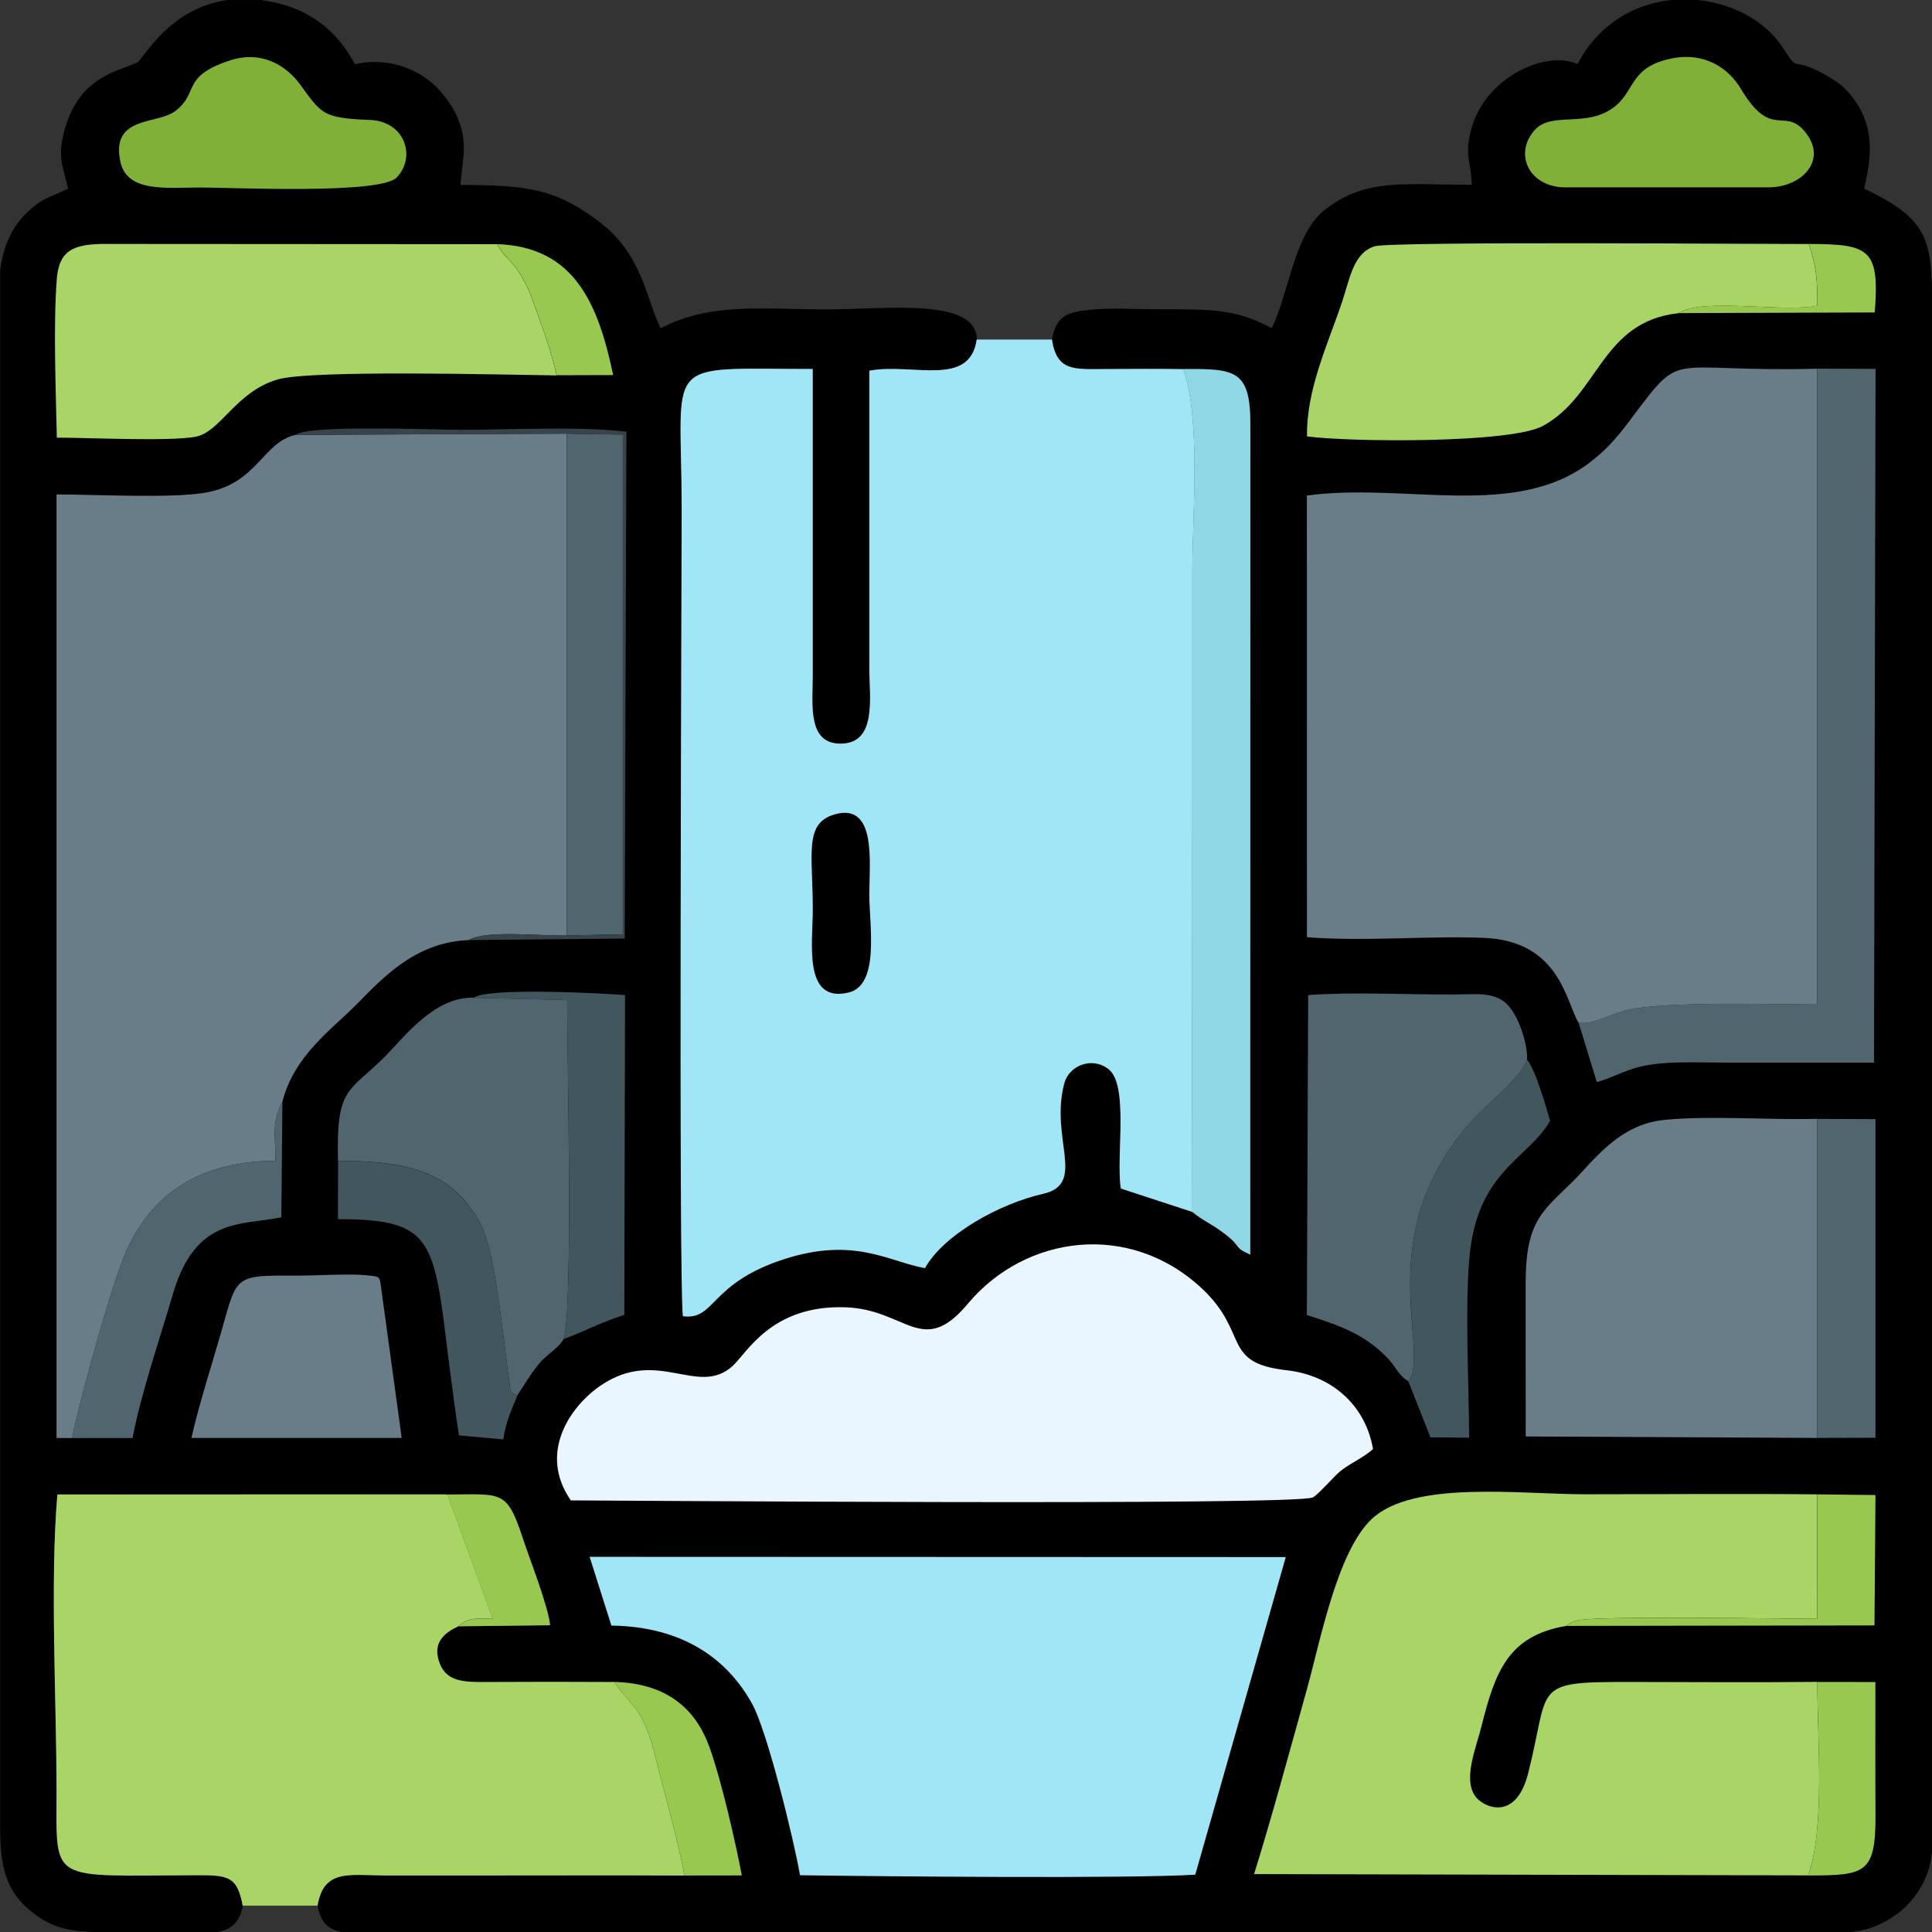 <?xml version="1.0" encoding="UTF-8"?>
<!DOCTYPE svg PUBLIC "-//W3C//DTD SVG 1.1//EN" "http://www.w3.org/Graphics/SVG/1.1/DTD/svg11.dtd">
<!-- Creator: CorelDRAW -->
<svg xmlns="http://www.w3.org/2000/svg" xml:space="preserve" width="16mm" height="16mm" version="1.1" style="shape-rendering:geometricPrecision; text-rendering:geometricPrecision; image-rendering:optimizeQuality; fill-rule:evenodd; clip-rule:evenodd"
viewBox="0 0 237.2 237.2"
 xmlns:xlink="http://www.w3.org/1999/xlink"
 xmlns:xodm="http://www.corel.com/coreldraw/odm/2003">
 <rect x="0" y="0" width="237.2" height="237.2" fill="#333333" stroke="none"/>
 <defs>
  <style type="text/css">
   <![CDATA[
    .fil0 {fill:black}
    .fil10 {fill:#37454B}
    .fil8 {fill:#41565D}
    .fil5 {fill:#51656E}
    .fil2 {fill:#687D88}
    .fil7 {fill:#80B038}
    .fil6 {fill:#8FD7E5}
    .fil9 {fill:#98C84F}
    .fil1 {fill:#A1E6F6}
    .fil3 {fill:#A9D566}
    .fil4 {fill:#E9F5FF}
   ]]>
  </style>
 </defs>
 <g id="Camada_x0020_1">
  <g id="_2279116360912">
   <path class="fil0" d="M29.8 233.96c-0.68,-3.63 -1.8,-3.73 -5.69,-3.72 -18.16,0.05 -17.16,1.1 -17.16,-10.18 0,-11.16 -0.82,-25.76 0.1,-36.57l47.75 -0.01c6.78,0.01 7.4,-0.7 9.37,5.3 0.91,2.76 3.1,8.29 3.38,10.75l-11.25 0.13c-1.65,0.76 -3.39,2 -2.22,4.75 0.9,2.1 3.09,2.12 5.68,2.1 5.23,-0.03 10.48,-0.03 15.71,-0 6.37,0.18 9.93,3.24 11.64,8 1.41,3.91 3.16,11.47 3.97,15.75l-7.04 0.01c-8.24,-0.04 -16.49,-0.01 -24.73,-0.01 -4.01,0 -8.03,0.01 -12.05,0 -4.41,-0.01 -7.5,-0.82 -8.26,3.7 0.33,2.11 1.38,2.94 2.93,3.24l6.72 0 171.88 0 6.67 0c1.69,-0.15 3.17,-0.59 5.02,-1.74 2.47,-1.54 4.73,-4.52 4.99,-8.19l0 -53.08 0 -132.5 0 -5.69c-0.1,-7.01 -1.04,-9.35 -8.34,-12.85 0.92,-3.93 1.58,-8.33 -2.46,-12.37 -0.54,-0.54 -1.72,-1.27 -2.48,-1.69 -4.26,-2.35 -2.87,0.13 -5.07,-3.26 -2.14,-3.29 -6.19,-5.44 -10.54,-5.84l-2.99 0c-4.53,0.43 -8.99,2.84 -11.66,7.88 -3.65,-1.75 -11.39,1.44 -13.1,8.21 -0.8,3.17 0.07,3.77 0.13,6.61 -8.24,0 -12.88,-0.86 -17.9,2.95 -3.94,2.99 -4.45,10.06 -6.66,14.65 -4.45,-2.36 -7.26,-2.32 -13.9,-2.32 -2.49,0 -5.91,-0.2 -8.29,0.05 -2.88,0.3 -4.24,0.66 -4.8,3.66 0.61,3.92 2.69,3.64 6.59,3.62 3.18,-0.02 6.38,-0.03 9.56,0.01 6.47,-0.05 8.26,0.12 8.22,7.03l-0.01 101.7c-2.32,-1.05 -0.74,-0.81 -3.54,-2.86 -1.35,-0.99 -2.23,-1.29 -3.57,-2.38l-8.77 -2.87c-0.63,-3.82 1.04,-12.76 -1.55,-14.69 -2.09,-1.56 -4.84,-0.36 -5.4,1.78 -1.8,6.8 2.79,12.34 -2.61,13.56 -5.27,1.19 -12.17,4.96 -14.49,9.12 -4.45,-0.79 -8.65,-3.91 -17.33,-1.09 -9.18,2.97 -8.38,7.53 -12.39,6.99 -0.54,-4.25 -0.15,-90.39 -0.15,-99.05 0,-18.87 -2.73,-17.24 16.09,-17.24l-0 37.62c-0,3.57 -0.71,8.47 3.52,8.38 4.4,-0.09 3.43,-5.73 3.43,-9.3l0 -36.49c5.3,-0.98 12.33,2.12 13.18,-3.82 -0.02,-5.24 -11.32,-3.71 -18.44,-3.71 -7.55,0 -14.25,-0.93 -20.38,2.32 -1.89,-3.93 -2.28,-9.16 -7.67,-13.18 -5.1,-3.81 -8.36,-4.42 -16.89,-4.42 0.07,-3.05 1.76,-6.54 -2.44,-11.46 -2.23,-2.61 -6.29,-4.35 -10.54,-3.36 -1.91,-3.6 -4.83,-6.31 -9.24,-7.44 -0.78,-0.2 -1.52,-0.34 -2.24,-0.44l-4.23 0c-7.11,1.03 -10.21,7.16 -10.96,7.61 -1.8,1.07 -6.99,1.38 -8.94,8.21 -0.95,3.35 -0.29,4.4 0.4,7.34 -2.3,1.1 -3.05,1.05 -5,2.88 -2.03,1.9 -2.95,4.33 -3.34,7.07l0 13.21 0 175.59 0 2.95c0.05,3.76 0.49,7.07 3.62,9.65 2.59,2.14 4.74,2.6 7.97,2.69l5.1 0 9.96 0c1.76,-0.31 2.71,-1.16 3.16,-3.24z"/>
   <path class="fil1" d="M146.39 148.8c-0.05,-17.48 -0,-34.96 -0,-52.44 0,-8.65 0,-17.3 0,-25.94 0,-7.32 1.07,-18.7 -1.09,-25.1 -3.18,-0.04 -6.38,-0.03 -9.56,-0.01 -3.9,0.02 -5.98,0.31 -6.59,-3.62l-9.24 0c-0.85,5.93 -7.88,2.83 -13.18,3.82l0 36.49c0,3.57 0.97,9.21 -3.43,9.3 -4.22,0.09 -3.52,-4.81 -3.52,-8.38l0 -37.62c-18.82,0 -16.09,-1.62 -16.09,17.24 0,8.67 -0.38,94.8 0.15,99.05 4.01,0.54 3.21,-4.01 12.39,-6.99 8.68,-2.81 12.88,0.3 17.33,1.09 2.32,-4.16 9.22,-7.93 14.49,-9.12 5.4,-1.22 0.81,-6.76 2.61,-13.56 0.56,-2.14 3.32,-3.34 5.4,-1.78 2.59,1.93 0.92,10.87 1.55,14.69l8.77 2.87z"/>
   <path class="fil2" d="M8.85 176.55c0.93,-4.66 4.86,-18.93 6.67,-22.98 3.44,-7.72 9.93,-11.02 18.3,-11.05 0,-3.21 -0.43,-4.39 0.61,-6.79 0.06,-0.14 0.15,-0.31 0.24,-0.45 1.41,-5.62 5.97,-8.83 9.03,-11.89 2.98,-2.98 7.1,-7.73 13.84,-7.97 2.1,-1.28 9.06,-0.48 12.06,-0.57l0 -61.61 -33.32 0.15c-4.05,0.93 -4.66,5.94 -10.97,7.08 -4.16,0.75 -13.66,0.23 -18.37,0.23l0 115.85 1.91 0z"/>
   <path class="fil2" d="M193.81 125.55c1.64,0.38 4.03,-1.13 6.1,-1.58 4.82,-1.05 17.76,-0.64 23.19,-0.64l0 -78.06c-19.16,0.48 -16.18,-2.67 -23.1,6.48 -1.55,2.06 -2.84,3.52 -4.75,4.98 -9.22,7.11 -22.82,2.47 -34.8,4.11l0.01 54.22c6.92,0.56 14.71,-0.18 21.63,0.08 9.42,0.35 10.15,7.84 11.71,10.41z"/>
   <path class="fil3" d="M29.8 233.96l9.19 0c0.76,-4.52 3.86,-3.72 8.26,-3.7 4.01,0.01 8.03,0 12.05,0 8.24,0 16.49,-0.03 24.73,0.01 -0.77,-4.26 -2.16,-8.95 -3.21,-13.16 -0.55,-2.19 -1.01,-4.19 -1.94,-5.97 -1.16,-2.22 -2.43,-2.89 -3.43,-4.63 -5.23,-0.03 -10.48,-0.03 -15.71,0 -2.59,0.02 -4.78,-0 -5.68,-2.1 -1.17,-2.74 0.57,-3.98 2.22,-4.75 1.36,-1.18 2.06,-0.91 4.22,-0.92l-5.46 -14.95c-0.04,-0.19 -0.17,-0.21 -0.25,-0.32l-47.75 0.01c-0.92,10.81 -0.1,25.4 -0.1,36.57 -0,11.28 -1,10.22 17.16,10.18 3.89,-0.01 5.01,0.09 5.69,3.72z"/>
   <path class="fil3" d="M221.99 230.26c2.11,-5.84 1.13,-16.77 1.13,-23.77 -7.8,0.08 -15.64,0.02 -23.44,0.01 -11.72,-0 -9.35,0.52 -12.06,11.21 -1.47,5.77 -5.15,4.29 -6.28,3.08 -1.9,-2.05 -0.12,-6.14 0.54,-8.82 1.7,-6.8 3.32,-11.13 10.39,-12.35 0.44,-0.31 0.47,-0.39 1.36,-0.67 1.93,-0.61 26.56,-0.2 29.49,-0.2l-0.03 -15.28c-9.49,-0.1 -19.02,-0.01 -28.51,-0.01 -7.94,0 -21.08,-1.75 -26.16,3.03 -4.28,4.04 -6.31,15.01 -8.03,21.14 -2.07,7.41 -4.16,15.19 -6.42,22.46l68.02 0.16z"/>
   <path class="fil1" d="M75.06 199.58c8.92,0.12 14.32,4.22 17.3,9.64 1.83,3.33 5.09,16.56 5.86,21.01 9.54,0.14 40.59,0.44 48.53,-0.07l11.11 -38.99 -85.47 -0.03 2.67 8.43z"/>
   <path class="fil4" d="M70.1 184.21c4.4,0 89.17,0.67 91.09,-0.37 0.69,-0.37 2.51,-2.5 3.29,-3.15 1.2,-1.01 2.86,-1.67 4.09,-2.78 -0.9,-5.31 -4.98,-9.05 -10.61,-9.68 -8.04,-0.9 -4.54,-4.54 -10.38,-10.02 -8.93,-8.36 -21.72,-6.56 -28.76,1.86 -5.58,6.67 -7.54,0.68 -15.03,0.43 -9.12,-0.31 -12.09,5.65 -13.89,7.25 -4.26,3.78 -9.18,-2.39 -16.16,2.36 -3.71,2.53 -7.71,8.26 -3.65,14.11z"/>
   <path class="fil2" d="M223.09 176.54l0 -39.18c-5.9,0.17 -13.16,-0.43 -18.8,0.14 -5.52,0.56 -8.56,4.92 -11.12,7.48 -3.71,3.69 -5.85,4.81 -5.86,12.52 -0.01,6.29 0.01,12.57 0.01,18.86l35.78 0.18z"/>
   <path class="fil3" d="M68.33 46.07c-0.58,-2.76 -1.81,-6.07 -2.77,-8.75 -0.56,-1.56 -0.95,-2.48 -1.78,-3.79 -1.06,-1.68 -1.88,-1.93 -2.75,-3.55l-48.54 -0.03c-3.6,0.08 -5.25,0.88 -5.52,4.34 -0.43,5.46 -0.12,13.78 0.01,19.44 3.9,0 13.81,0.49 17.03,-0.11 3.08,-0.58 4.92,-5.52 10.07,-7.03 4.16,-1.22 28.14,-0.57 34.26,-0.5z"/>
   <path class="fil3" d="M206.07 38.44c2.9,-1.93 13.11,-0.03 17.05,-0.91 0,-3.5 -0.13,-4.67 -1.04,-7.57 -4.69,0.02 -51.24,-0.36 -53.31,0.28 -2.6,0.8 -3.05,3.97 -3.96,6.71 -1.73,5.21 -4.44,10.82 -4.34,16.63 5.45,0.71 24.99,0.86 28.94,-1.28 6.93,-3.75 7.13,-12.8 16.66,-13.85z"/>
   <path class="fil5" d="M193.81 125.55l2.24 7.31c2.26,-0.63 3.64,-1.69 6.48,-2.13 2.86,-0.45 6.27,-0.27 9.2,-0.27 6.12,0 12.24,0 18.35,0l0.19 -85.17 -7.17 -0.03 0 78.06c-5.43,0 -18.37,-0.41 -23.19,0.64 -2.07,0.45 -4.46,1.96 -6.1,1.58z"/>
   <path class="fil5" d="M172.9 169.57c2.9,-3.56 -4.95,-18.02 8.02,-32.19 1.82,-1.99 5.67,-4.88 6.57,-7.26 0.07,-1.87 -0.9,-4.92 -2.13,-6.45 -1.61,-2.01 -4.03,-1.58 -6.99,-1.57 -5.61,0.02 -12.3,-0.34 -17.76,0.07l-0.16 39.28c4.22,1.35 7.2,2.42 10,5.39 0.93,0.98 1.25,2.04 2.46,2.74z"/>
   <path class="fil6" d="M146.39 148.8c1.34,1.09 2.22,1.39 3.57,2.38 2.8,2.05 1.23,1.81 3.54,2.86l0.01 -101.7c0.04,-6.9 -1.75,-7.08 -8.22,-7.03 2.16,6.4 1.09,17.78 1.09,25.1 0,8.65 0,17.3 0,25.94 0,17.48 -0.05,34.96 0,52.44z"/>
   <path class="fil5" d="M41.51 142.52c8.84,0 14.22,1.47 17.52,7.83 1.66,3.2 2.47,11.58 3.07,15.91 0.13,0.92 0.21,1.98 0.36,2.88 0.35,2.07 -0.07,1.64 1.06,2.16 0.94,-1.4 1.6,-2.57 2.57,-3.76 1.07,-1.33 2.42,-1.93 3.12,-3.15 1.17,-3.46 0.42,-35.31 0.42,-41.62l-11.47 -0.27c-4.86,-0.19 -8.66,4.99 -10.9,7.22 -4.44,4.43 -6.01,3.68 -5.76,12.79z"/>
   <path class="fil2" d="M23.5 176.54l25.82 0 -2.43 -17.72c-0.33,-2.28 -0.07,-2.05 -1.89,-2.25 -2.02,-0.22 -6.13,0.05 -8.4,0.04 -7.87,-0.02 -7.44,-0.14 -9.4,6.78 -1.24,4.36 -2.7,8.76 -3.7,13.15z"/>
   <polygon class="fil5" points="69.61,114.85 76.47,114.71 76.47,53.36 69.61,53.24 "/>
   <path class="fil7" d="M28.13 7.45c-5.96,2 -3.6,3.89 -6.63,6.2 -2.2,1.67 -7.93,0.52 -6.72,6.21 0.81,3.83 5.76,3.16 9.77,3.16 3.88,-0 22.06,0.87 24.13,-1.21 2.42,-2.43 1.13,-6.91 -3.26,-7.08 -5.85,-0.23 -5.93,-0.76 -8.56,-4.34 -1.66,-2.26 -4.66,-4.3 -8.73,-2.94z"/>
   <path class="fil7" d="M205.17 7.19c-4.97,1.03 -4.42,3.84 -6.83,5.82 -3.44,2.83 -7.86,0.54 -9.98,3.02 -2.44,2.85 -0.72,6.72 3.46,6.97l25.47 -0c4.09,-0.1 7.16,-3.47 4.26,-6.89 -2.52,-2.97 -4.08,1.05 -7.8,-5.18 -1.51,-2.53 -4.42,-4.6 -8.58,-3.74z"/>
   <path class="fil8" d="M172.9 169.57l2.72 6.9 4.75 0.04c0,-6.43 -0.67,-18.38 0.29,-24.1 1.49,-8.89 7.18,-10.41 9.65,-14.81 -0.46,-1.59 -1.76,-6.22 -2.82,-7.49 -0.9,2.39 -4.75,5.27 -6.57,7.26 -12.97,14.17 -5.11,28.63 -8.02,32.19z"/>
   <path class="fil5" d="M8.85 176.55l7.43 0c0.93,-5.11 3.43,-12.49 4.96,-17.71 2.78,-9.48 8.4,-8.37 13.3,-9.39l0.13 -14.17c-0.1,0.14 -0.18,0.31 -0.24,0.45 -1.03,2.4 -0.61,3.58 -0.61,6.79 -8.37,0.03 -14.86,3.33 -18.3,11.05 -1.81,4.05 -5.74,18.31 -6.67,22.98z"/>
   <path class="fil8" d="M69.21 164.4c2.41,-0.87 4.21,-1.92 7.44,-2.97l0.09 -39.27c-3.23,-0.23 -16.93,-0.95 -18.58,0.35l11.47 0.27c0,6.31 0.75,38.16 -0.42,41.62z"/>
   <path class="fil8" d="M63.52 171.31c-1.13,-0.53 -0.71,-0.1 -1.06,-2.16 -0.15,-0.9 -0.23,-1.97 -0.36,-2.88 -0.6,-4.34 -1.4,-12.71 -3.07,-15.91 -3.31,-6.36 -8.69,-7.83 -17.52,-7.83l-0.02 7.15c13.98,0 11.35,3.65 14.86,26.55l5.45 0.49c0.32,-2.24 0.97,-3.53 1.73,-5.4z"/>
   <polygon class="fil5" points="223.09,176.54 230.26,176.52 230.26,137.4 223.09,137.37 "/>
   <path class="fil9" d="M221.99 230.26c6.96,-0.01 8.31,-0.17 8.27,-7.41 -0.03,-5.45 -0.01,-10.9 -0.01,-16.34l-7.13 -0.01c0,7 0.97,17.93 -1.13,23.77z"/>
   <path class="fil9" d="M84.03 230.26l7.04 -0.01c-0.81,-4.28 -2.56,-11.84 -3.97,-15.75 -1.72,-4.75 -5.27,-7.82 -11.64,-8 0.99,1.74 2.26,2.41 3.43,4.63 0.93,1.78 1.39,3.78 1.94,5.97 1.05,4.2 2.44,8.89 3.21,13.16z"/>
   <path class="fil0" d="M102.53 99.97c-3.86,1.07 -2.74,4.84 -2.74,11.68 0,4.1 -1.21,11.51 4.35,10.22 3.91,-0.9 2.59,-8.2 2.59,-12.07 0,-3.84 0.93,-11.25 -4.2,-9.83z"/>
   <path class="fil9" d="M192.27 199.62l37.87 -0.06 0.12 -16.01 -7.16 -0.08 0.03 15.28c-2.93,0 -27.57,-0.41 -29.49,0.2 -0.88,0.28 -0.91,0.35 -1.36,0.67z"/>
   <path class="fil9" d="M56.29 199.67l11.25 -0.13c-0.27,-2.46 -2.47,-7.99 -3.38,-10.75 -1.97,-6 -2.59,-5.29 -9.37,-5.3 0.08,0.11 0.21,0.13 0.25,0.32l5.46 14.95c-2.15,0.01 -2.85,-0.26 -4.22,0.92z"/>
   <path class="fil9" d="M68.33 46.07l6.95 -0.02c-1.83,-8.77 -4.76,-15.75 -14.24,-16.08 0.87,1.61 1.68,1.87 2.75,3.55 0.83,1.31 1.22,2.23 1.78,3.79 0.96,2.69 2.19,5.99 2.77,8.75z"/>
   <path class="fil9" d="M206.07 38.44l24.1 -0.08c0.61,-7.83 -0.65,-8.38 -8.08,-8.41 0.91,2.9 1.04,4.07 1.04,7.57 -3.94,0.89 -14.16,-1.01 -17.05,0.91z"/>
   <path class="fil10" d="M69.61 53.24l6.86 0.12 -0 61.35 -6.86 0.14c-3,0.09 -9.96,-0.71 -12.06,0.57l19.15 -0.19 0.21 -62.23c-5.71,-0.69 -14.52,-0.23 -20.38,-0.23 -3.33,0 -18.72,-0.65 -20.23,0.62l33.32 -0.15z"/>
  </g>
 </g>
</svg>
